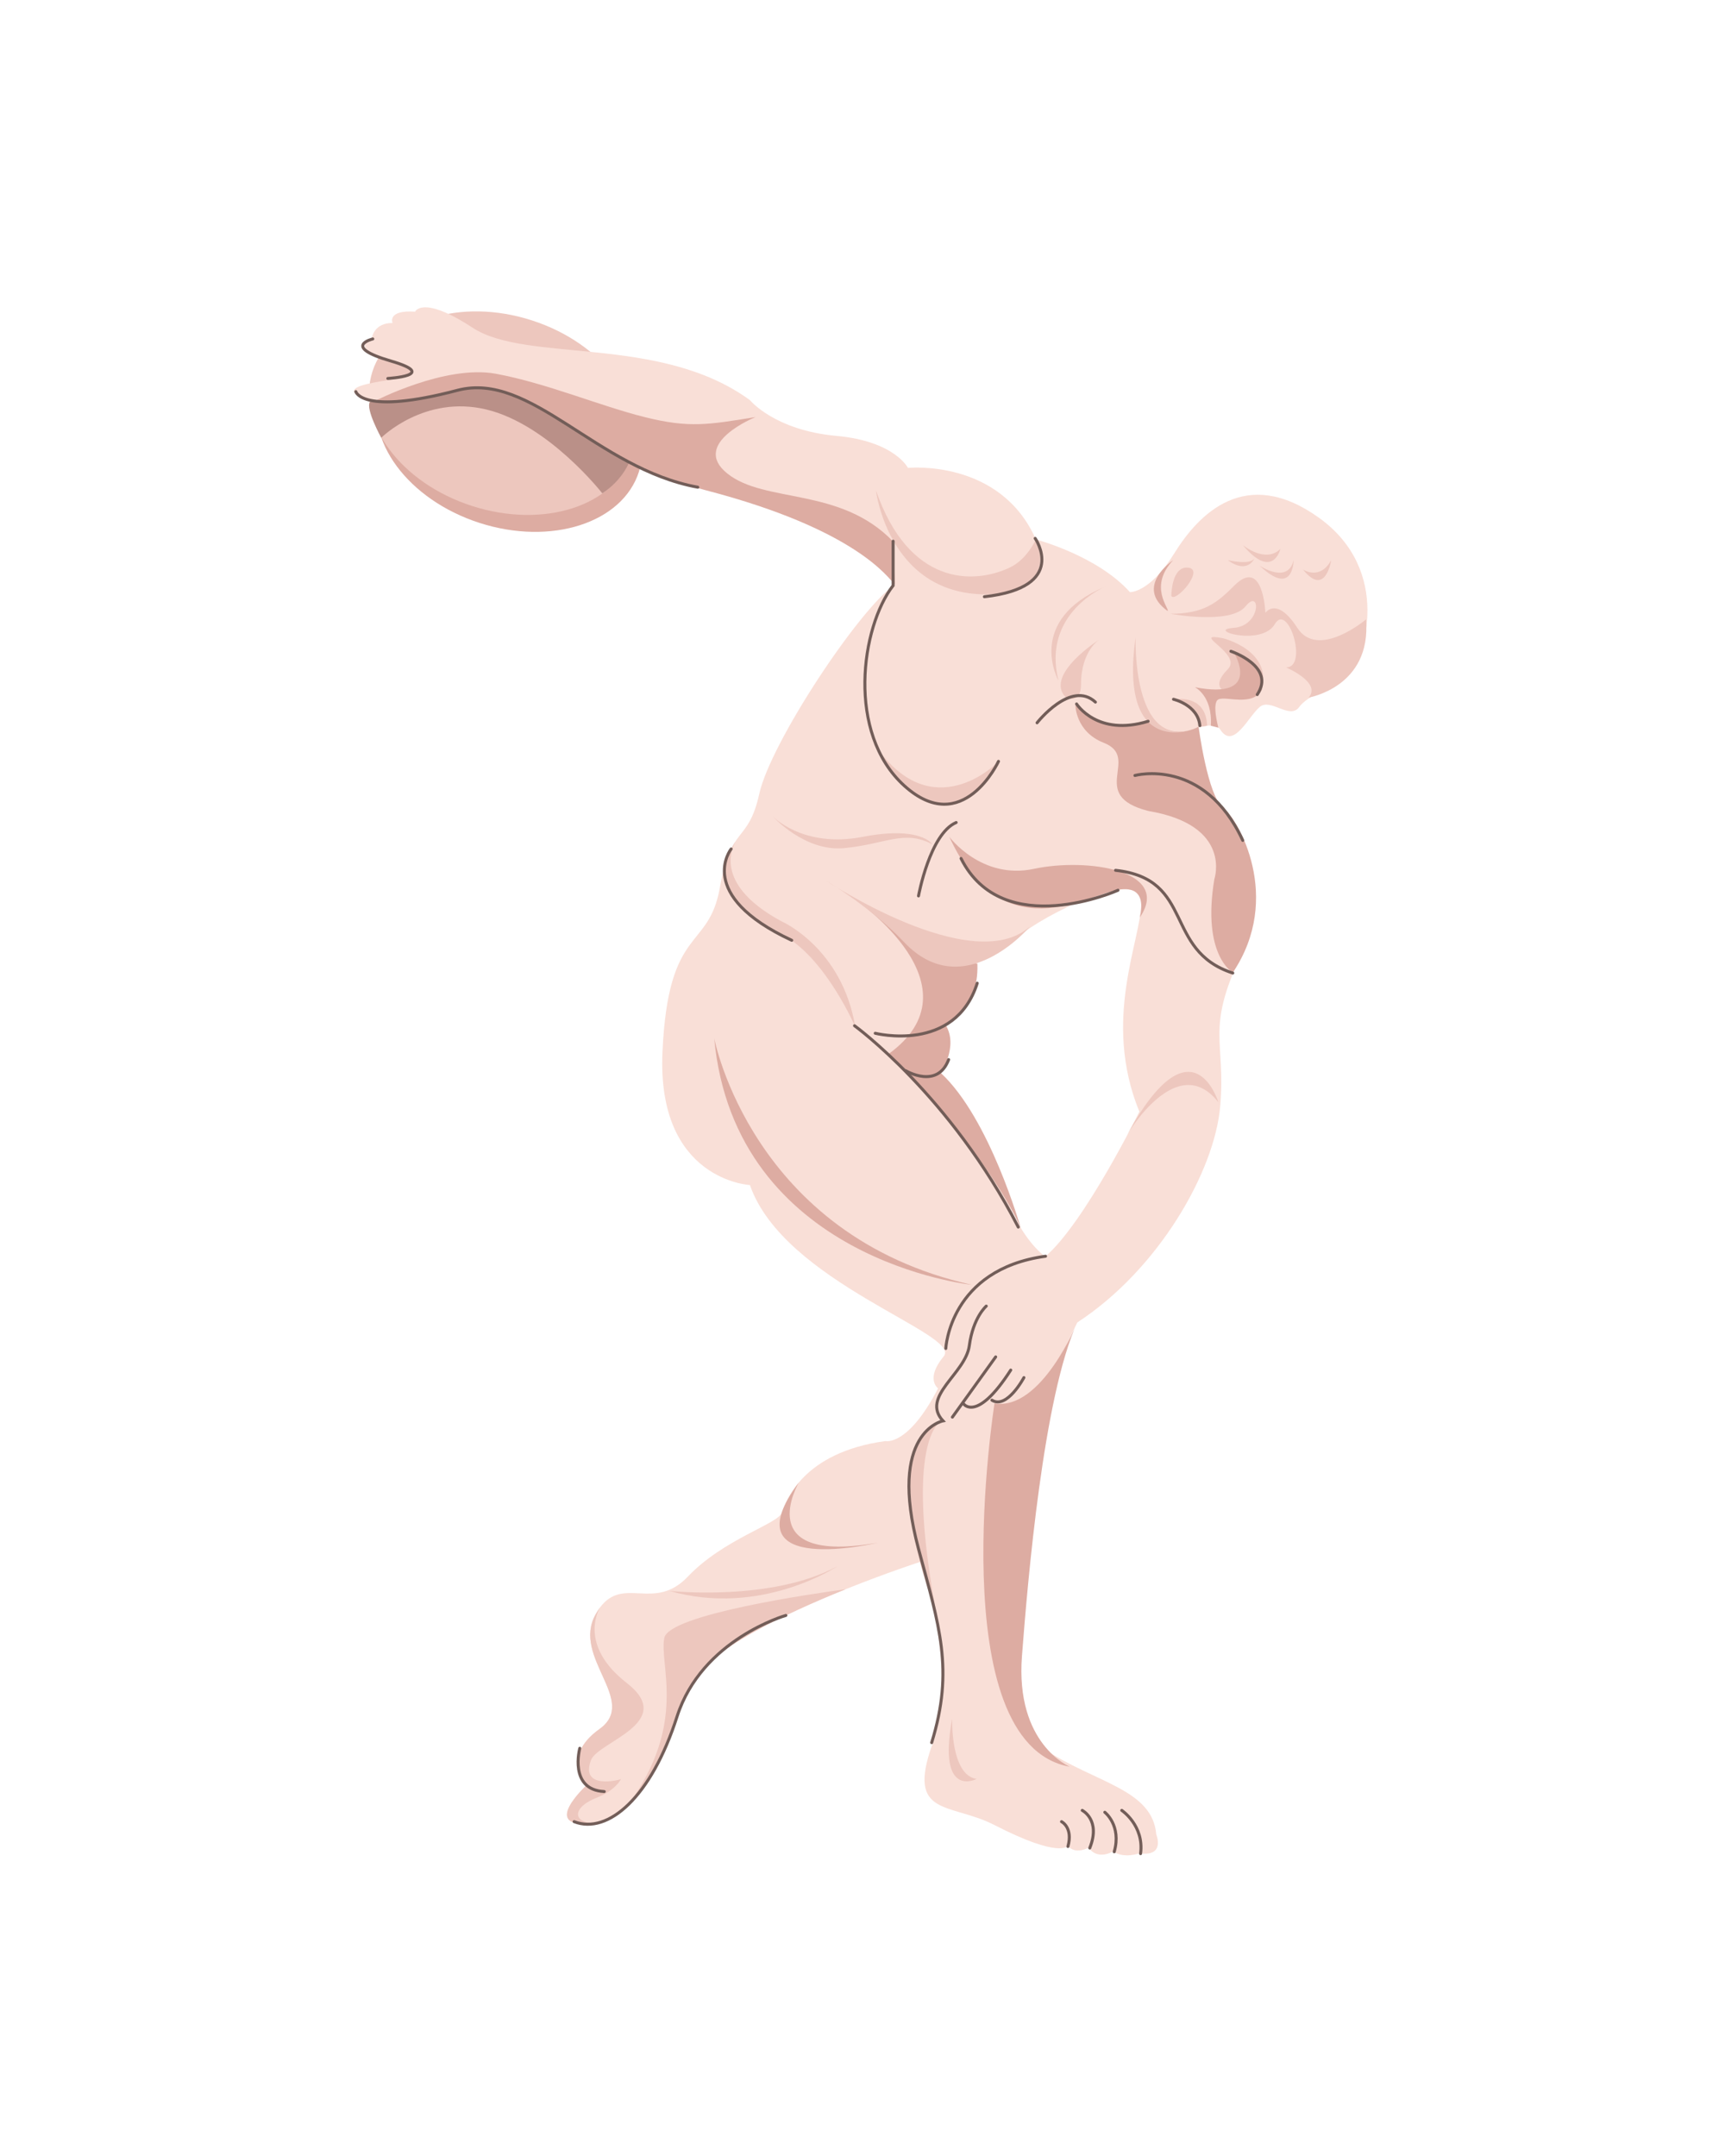 <svg xmlns="http://www.w3.org/2000/svg" xmlns:xlink="http://www.w3.org/1999/xlink" width="1080" zoomAndPan="magnify" viewBox="0 0 810 1012.5" height="1350" preserveAspectRatio="xMidYMid meet" version="1.0"><defs><clipPath id="ca8f63f710"><path d="M 478 835 L 522 835 L 522 874.188 L 478 874.188 Z M 478 835 " clip-rule="nonzero"/></clipPath><clipPath id="dc116d8a2d"><path d="M 488 830 L 534 830 L 534 874.188 L 488 874.188 Z M 488 830 " clip-rule="nonzero"/></clipPath><clipPath id="23aa24f865"><path d="M 498 831 L 544 831 L 544 874.188 L 498 874.188 Z M 498 831 " clip-rule="nonzero"/></clipPath><clipPath id="f4ac9b9173"><path d="M 506 830 L 556 830 L 556 874.188 L 506 874.188 Z M 506 830 " clip-rule="nonzero"/></clipPath><clipPath id="52eab8cfad"><path d="M 249 738 L 389 738 L 389 874.188 L 249 874.188 Z M 249 738 " clip-rule="nonzero"/></clipPath><clipPath id="2c37b3e4f3"><path d="M 156.02 139 L 214 139 L 214 198 L 156.02 198 Z M 156.02 139 " clip-rule="nonzero"/></clipPath><clipPath id="f690b4fbed"><path d="M 156.02 162 L 348 162 L 348 249 L 156.02 249 Z M 156.02 162 " clip-rule="nonzero"/></clipPath></defs><path fill="#ddaca2" d="M 300.008 221.566 C 307.754 197.496 286.812 169.211 253.234 158.398 C 219.66 147.582 186.164 158.328 178.422 182.402 C 170.68 206.477 191.621 234.758 225.195 245.574 C 258.77 256.387 292.266 245.641 300.008 221.566 Z M 300.008 221.566 " fill-opacity="1" fill-rule="nonzero"/><path fill="#edc7be" d="M 296.477 213.613 C 304.219 189.539 283.277 161.258 249.703 150.441 C 216.129 139.625 182.633 150.375 174.891 174.445 C 167.145 198.52 188.086 226.801 221.664 237.617 C 255.238 248.434 288.734 237.684 296.477 213.613 Z M 296.477 213.613 " fill-opacity="1" fill-rule="nonzero"/><path fill="#ba9088" d="M 179.012 205.59 C 179.012 205.59 199.328 185.258 228.48 192.332 C 257.629 199.402 282.805 231.668 282.805 231.668 C 282.805 231.668 293.406 225.48 296.938 213.105 C 296.938 213.105 259.836 159.184 173.711 188.797 C 171.504 191.891 179.012 205.59 179.012 205.59 Z M 179.012 205.59 " fill-opacity="1" fill-rule="nonzero"/><path fill="#f9dfd7" d="M 534.996 522.059 C 534.996 522.059 509.379 574.211 490.828 590.125 C 490.828 590.125 477.578 581.285 470.512 555.648 C 463.445 530.012 437.828 508.797 437.828 508.797 C 437.828 508.797 449.312 488.465 444.012 481.395 C 444.012 481.395 458.148 473.438 459.031 450.453 C 459.031 450.453 469.188 448.246 478.906 439.406 C 488.621 430.566 535.879 406.254 535.879 423.934 C 535.879 441.613 517.328 478.742 534.996 522.059 Z M 619.355 243.16 C 584.906 218.41 562.82 241.395 551.34 259.957 C 539.855 278.52 530.578 278.078 530.578 278.078 C 515.121 260.84 486.414 253.328 486.414 253.328 C 469.629 215.316 426.348 219.734 426.348 219.734 C 426.348 219.734 420.074 207.184 392.781 204.707 C 363.629 202.055 352.145 187.91 352.145 187.91 C 309.746 156.973 247.473 170.672 221.855 153.879 C 198.27 138.406 194.914 146.363 194.914 146.363 C 181.664 145.48 184.312 151.668 184.312 151.668 C 175.48 151.668 174.594 158.738 174.594 158.738 C 163.113 164.93 184.312 168.465 192.262 173.77 C 200.211 179.07 156.047 178.543 168.414 186.145 C 179.895 193.215 195.797 180.84 229.363 182.605 C 262.93 184.375 294.906 222.297 344.195 232.996 C 409.562 247.137 420.164 274.543 420.164 274.543 C 403.379 286.035 361.863 348.797 356.562 372.664 C 351.262 396.531 343.312 386.809 338.012 416.863 C 332.711 446.918 313.719 434.102 311.07 494.211 C 308.422 554.324 352.145 556.531 352.145 556.531 C 368.047 602.5 451.965 626.367 443.129 636.977 C 434.297 647.582 440.48 652.004 440.48 652.004 C 426.348 679.406 415.746 676.754 415.746 676.754 C 376.879 682.059 368.93 705.043 367.164 710.348 C 365.395 715.648 339.777 722.723 322.996 740.402 C 307.184 757.02 292.961 739.961 281.746 754.898 C 281.039 755.781 280.418 756.844 279.711 758.082 C 268.23 778.414 300.027 798.746 281.48 812.004 C 262.93 825.266 275.297 838.523 275.297 838.523 C 275.297 838.523 253.211 858.852 277.945 856.203 C 278.828 856.117 279.801 855.941 280.684 855.758 C 286.602 854.52 291.551 851.25 295.965 846.66 C 308.508 833.574 316.02 809.707 324.762 790.789 C 332.094 775.055 368.578 757.816 397.109 746.324 C 416.719 738.457 432.531 733.328 432.531 733.328 C 432.531 733.328 450.195 784.602 437.828 819.078 C 425.461 853.551 446.223 846.391 466.98 857.086 C 497.898 873.004 501.43 866.812 501.43 866.812 C 504.961 871.23 511.145 867.691 511.145 867.691 C 515.562 873.883 522.629 869.465 522.629 869.465 C 527.93 873.004 534.996 870.344 534.996 870.344 C 547.363 872.117 542.945 861.504 542.945 861.504 C 541.18 840.293 514.594 837.375 490.828 821.727 C 462.562 803.164 493.48 646.699 493.48 646.699 L 505.848 621.062 C 543.832 596.312 570.332 550.344 572.98 519.406 C 575.629 488.465 566.09 483.871 582.695 448.688 C 599.039 414.035 582.875 391.051 569.445 373.547 C 565.207 368.066 559.73 342.609 559.73 342.609 C 559.73 342.609 570.332 338.367 572.98 342.609 C 579.164 352.332 586.23 336.422 591.531 332 C 596.652 327.668 605.664 338.188 610.082 332 C 613.789 326.785 625.098 323.16 633.047 316.09 C 640.996 309.016 653.805 267.91 619.355 243.16 Z M 619.355 243.16 " fill-opacity="1" fill-rule="nonzero"/><path fill="#edc7be" d="M 574.305 299.734 C 574.305 299.734 597.715 305.48 592.414 324.043 C 592.414 324.043 583.582 328.465 575.629 324.93 C 575.629 324.93 568.121 322.719 576.512 314.32 C 583.844 306.984 557.965 296.641 574.305 299.734 Z M 574.305 299.734 " fill-opacity="1" fill-rule="nonzero"/><path fill="#ddaca2" d="M 401.91 422.711 C 401.91 422.711 461.238 463.273 417.07 495.098 C 417.07 495.098 463.445 540.621 479.348 576.863 C 479.348 576.863 464.773 525.152 441.805 503.934 C 441.805 503.934 450.195 491.117 444.012 481.395 C 444.012 481.395 459.734 474.5 458.941 452.754 Z M 401.91 422.711 " fill-opacity="1" fill-rule="nonzero"/><path fill="#edc7be" d="M 550.895 328.465 C 550.895 328.465 566.355 325.371 566.797 340.84 L 563.086 341.461 C 563.086 341.461 563.262 332.887 550.895 328.465 Z M 550.895 328.465 " fill-opacity="1" fill-rule="nonzero"/><path fill="#ddaca2" d="M 579.605 306.809 C 579.605 306.809 592.855 328.906 561.055 322.719 C 561.055 322.719 569.445 326.695 568.562 340.84 L 572.098 341.727 C 572.098 341.727 568.918 330.055 572.098 328.465 C 575.629 326.695 587.996 332 592.414 324.043 C 592.414 324.043 594.621 312.996 579.605 306.809 Z M 579.605 306.809 " fill-opacity="1" fill-rule="nonzero"/><path fill="#ddaca2" d="M 548.246 286.918 C 549.484 286.121 538.973 275.602 550.895 263.051 C 550.895 263.051 532.348 275.426 548.246 286.918 Z M 548.246 286.918 " fill-opacity="1" fill-rule="nonzero"/><path fill="#edc7be" d="M 550.012 279.844 C 550.012 279.844 550.012 265.703 557.965 266.586 C 565.914 267.469 551.781 283.383 550.012 279.844 Z M 550.012 279.844 " fill-opacity="1" fill-rule="nonzero"/><path fill="#edc7be" d="M 549.57 288.242 C 549.57 288.242 577.84 293.547 584.906 284.707 C 591.973 275.867 592.414 293.988 579.164 294.875 C 565.914 295.758 592.414 303.715 598.598 293.105 C 604.781 282.496 614.496 313.438 603.898 313.438 C 603.898 313.438 620.68 320.508 614.496 327.582 C 614.496 327.582 644.09 322.719 641.438 290.895 C 641.438 290.895 618.914 309.902 609.195 294.875 C 599.48 279.844 594.18 287.801 594.18 287.801 C 594.18 287.801 593.207 261.371 579.605 274.984 C 571.656 282.941 565.473 288.242 549.57 288.242 Z M 549.57 288.242 " fill-opacity="1" fill-rule="nonzero"/><path fill="#edc7be" d="M 583.582 255.977 C 583.582 255.977 594.18 264.816 601.246 257.746 C 601.246 257.746 597.715 272.773 583.582 255.977 Z M 583.582 255.977 " fill-opacity="1" fill-rule="nonzero"/><path fill="#edc7be" d="M 591.531 265.703 C 591.531 265.703 604.781 274.543 607.43 263.051 C 607.43 263.051 607.43 280.73 591.531 265.703 Z M 591.531 265.703 " fill-opacity="1" fill-rule="nonzero"/><path fill="#edc7be" d="M 576.512 263.051 C 576.512 263.051 587.82 265.789 589.234 261.812 C 589.234 261.812 586.23 270.121 576.512 263.051 Z M 576.512 263.051 " fill-opacity="1" fill-rule="nonzero"/><path fill="#edc7be" d="M 611.848 267.469 C 611.848 267.469 619.797 272.773 625.098 263.051 C 625.098 263.051 622.445 280.73 611.848 267.469 Z M 611.848 267.469 " fill-opacity="1" fill-rule="nonzero"/><path fill="#edc7be" d="M 519.098 275.426 C 519.098 275.426 489.062 287.801 497.012 319.625 C 497.012 319.625 481.113 291.336 519.098 275.426 Z M 519.098 275.426 " fill-opacity="1" fill-rule="nonzero"/><path fill="#edc7be" d="M 516.445 300.176 C 516.445 300.176 489.945 316.973 500.547 327.582 C 500.547 327.582 507.613 331.117 507.613 321.395 C 507.613 305.395 516.445 300.176 516.445 300.176 Z M 516.445 300.176 " fill-opacity="1" fill-rule="nonzero"/><path fill="#ddaca2" d="M 504.961 331.117 C 504.961 331.117 519.184 346.762 541.621 337.66 C 541.621 337.66 548.688 348.355 562.82 341.281 C 562.82 341.281 567.062 373.812 574.305 379.293 C 581.371 384.598 602.57 421.461 578.898 456.73 C 578.898 456.73 564.262 448.73 570.219 412.867 C 570.219 412.867 578.898 387.547 539.297 380.867 C 510.133 373.484 536.137 355.832 518.215 348.797 C 504.961 343.594 504.961 331.117 504.961 331.117 Z M 504.961 331.117 " fill-opacity="1" fill-rule="nonzero"/><path fill="#edc7be" d="M 467.863 358.52 C 467.863 358.52 437.828 388.574 411.328 350.566 C 411.328 350.566 420.164 377.086 445.781 377.969 C 454.438 378.234 465.211 364.707 467.863 358.52 Z M 467.863 358.52 " fill-opacity="1" fill-rule="nonzero"/><path fill="#edc7be" d="M 362.746 383.273 C 362.746 383.273 377.762 400.066 396.312 398.301 C 416.012 396.445 424.578 389.461 437.828 396.531 C 437.828 396.531 432.531 387.691 405.145 392.996 C 376.879 398.477 362.746 383.273 362.746 383.273 Z M 362.746 383.273 " fill-opacity="1" fill-rule="nonzero"/><path fill="#ddaca2" d="M 445.781 392.996 C 445.781 392.996 460.797 413.328 485.531 408.023 C 510.262 402.719 550.453 408.641 535.172 430.918 C 535.172 430.918 540.031 415.184 525.105 417.836 C 510.262 420.398 470.512 446.918 445.781 392.996 Z M 445.781 392.996 " fill-opacity="1" fill-rule="nonzero"/><path fill="#edc7be" d="M 387.48 413.328 C 387.48 413.328 456.379 459.293 483.586 435.16 C 483.586 435.16 452.582 472.023 424.578 442.5 C 408.68 425.703 387.48 413.328 387.48 413.328 Z M 387.48 413.328 " fill-opacity="1" fill-rule="nonzero"/><path fill="#edc7be" d="M 411.328 230.344 C 411.328 230.344 417.512 282.496 467.863 278.961 C 467.863 278.961 496.129 277.195 486.414 253.328 C 486.414 253.328 482.352 262.695 474.047 266.586 C 456.91 274.629 426.789 274.895 411.328 230.344 Z M 411.328 230.344 " fill-opacity="1" fill-rule="nonzero"/><path fill="#ddaca2" d="M 354.797 195.867 C 354.797 195.867 323.879 208.242 341.547 222.387 C 359.211 236.531 394.547 228.574 419.281 254.211 L 420.164 274.543 C 417.07 271.359 402.145 248.73 331.828 230.344 C 282.805 217.523 269.289 197.988 241.289 185.703 C 219.203 175.977 201.539 191.891 175.832 188.441 C 175.832 188.441 209.047 171.117 232.895 175.535 C 256.746 179.957 282.008 190.738 302.68 195.867 C 323.879 201.172 332.715 199.402 354.797 195.867 Z M 354.797 195.867 " fill-opacity="1" fill-rule="nonzero"/><path stroke-linecap="round" transform="matrix(0.703, 0, 0, 0.703, 160.869, 130.858)" fill="none" stroke-linejoin="miter" d="M 438.106 322.467 C 438.106 322.467 414.226 374.001 375.255 338.808 C 336.29 303.609 346.345 232.657 367.718 205.001 L 367.718 175.401 " stroke="#725d58" stroke-width="2" stroke-opacity="1" stroke-miterlimit="10"/><path fill="#edc7be" d="M 346.316 393.793 C 346.316 393.793 330.945 413.328 367.164 432.773 C 367.164 432.773 395.43 445.152 401.613 482.277 C 401.613 482.277 388.363 451.34 368.93 439.848 C 353.914 431.008 328.121 420.223 346.316 393.793 Z M 346.316 393.793 " fill-opacity="1" fill-rule="nonzero"/><path fill="#ddaca2" d="M 335.363 487.582 C 335.363 487.582 353.031 580.398 456.379 603.383 C 456.379 603.383 345.078 591.891 335.363 487.582 Z M 335.363 487.582 " fill-opacity="1" fill-rule="nonzero"/><path stroke-linecap="round" transform="matrix(0.703, 0, 0, 0.703, 160.869, 130.858)" fill="none" stroke-linejoin="miter" d="M 469.528 653.053 C 405.427 661.851 402.909 714.647 402.909 714.647 " stroke="#725d58" stroke-width="2" stroke-opacity="1" stroke-miterlimit="10"/><path fill="#edc7be" d="M 529.344 532.754 C 529.344 532.754 552.664 492.887 572.098 517.637 C 572.098 517.637 559.906 477.062 529.344 532.754 Z M 529.344 532.754 " fill-opacity="1" fill-rule="nonzero"/><path fill="#ddaca2" d="M 375.113 696.203 C 375.113 696.203 352.145 735.098 412.215 724.488 C 412.215 724.488 341.547 741.285 375.113 696.203 Z M 375.113 696.203 " fill-opacity="1" fill-rule="nonzero"/><path fill="#edc7be" d="M 441.363 667.914 C 441.363 667.914 424.578 676.754 439.598 757.199 C 439.598 757.199 409.562 682.059 441.363 667.914 Z M 441.363 667.914 " fill-opacity="1" fill-rule="nonzero"/><path fill="#ddaca2" d="M 505.848 621.062 C 505.848 621.062 489.062 662.609 466.98 659.074 C 466.98 659.074 441.715 818.723 502.312 829.684 C 502.312 829.684 476.695 819.078 479.875 777.707 C 482.613 741.992 489.945 655.539 505.848 621.062 Z M 505.848 621.062 " fill-opacity="1" fill-rule="nonzero"/><path stroke-linecap="round" transform="matrix(0.703, 0, 0, 0.703, 160.869, 130.858)" fill="none" stroke-linejoin="miter" d="M 555.002 280.986 C 555.002 280.986 571.345 284.758 572.601 298.583 " stroke="#725d58" stroke-width="2" stroke-opacity="1" stroke-miterlimit="10"/><path stroke-linecap="round" transform="matrix(0.703, 0, 0, 0.703, 160.869, 130.858)" fill="none" stroke-linejoin="miter" d="M 517.927 408.567 C 517.927 408.567 441.002 442.999 413.092 387.327 " stroke="#725d58" stroke-width="2" stroke-opacity="1" stroke-miterlimit="10"/><path stroke-linecap="round" transform="matrix(0.703, 0, 0, 0.703, 160.869, 130.858)" fill="none" stroke-linejoin="miter" d="M 384.683 412.338 C 384.683 412.338 392.225 370.858 409.824 363.32 " stroke="#725d58" stroke-width="2" stroke-opacity="1" stroke-miterlimit="10"/><g clip-path="url(#ca8f63f710)"><path stroke-linecap="round" transform="matrix(0.703, 0, 0, 0.703, 160.869, 130.858)" fill="none" stroke-linejoin="miter" d="M 480.217 1030.769 C 480.217 1030.769 488.011 1034.551 484.486 1047.371 " stroke="#725d58" stroke-width="2" stroke-opacity="1" stroke-miterlimit="10"/></g><g clip-path="url(#dc116d8a2d)"><path stroke-linecap="round" transform="matrix(0.703, 0, 0, 0.703, 160.869, 130.858)" fill="none" stroke-linejoin="miter" d="M 494.042 1023.231 C 494.042 1023.231 506.61 1029.519 499.072 1048.371 " stroke="#725d58" stroke-width="2" stroke-opacity="1" stroke-miterlimit="10"/></g><g clip-path="url(#23aa24f865)"><path stroke-linecap="round" transform="matrix(0.703, 0, 0, 0.703, 160.869, 130.858)" fill="none" stroke-linejoin="miter" d="M 509.128 1024.492 C 509.128 1024.492 520.439 1033.291 515.409 1050.893 " stroke="#725d58" stroke-width="2" stroke-opacity="1" stroke-miterlimit="10"/></g><g clip-path="url(#f4ac9b9173)"><path stroke-linecap="round" transform="matrix(0.703, 0, 0, 0.703, 160.869, 130.858)" fill="none" stroke-linejoin="miter" d="M 520.439 1023.231 C 520.439 1023.231 535.52 1033.291 533.007 1052.143 " stroke="#725d58" stroke-width="2" stroke-opacity="1" stroke-miterlimit="10"/></g><path stroke-linecap="round" transform="matrix(0.703, 0, 0, 0.703, 160.869, 130.858)" fill="none" stroke-linejoin="miter" d="M 429.935 686.363 C 429.935 686.363 421.136 693.906 418.623 712.758 C 416.111 731.616 385.944 746.696 401.025 763.037 C 401.025 763.037 363.693 770.203 384.683 848.51 C 398.512 900.05 408.568 928.961 393.482 977.979 " stroke="#725d58" stroke-width="2" stroke-opacity="1" stroke-miterlimit="10"/><path stroke-linecap="round" transform="matrix(0.703, 0, 0, 0.703, 160.869, 130.858)" fill="none" stroke-linejoin="miter" d="M 436.221 720.301 L 407.311 760.527 " stroke="#725d58" stroke-width="2" stroke-opacity="1" stroke-miterlimit="10"/><path stroke-linecap="round" transform="matrix(0.703, 0, 0, 0.703, 160.869, 130.858)" fill="none" stroke-linejoin="miter" d="M 414.854 751.723 C 414.854 751.723 423.654 764.293 446.277 729.099 " stroke="#725d58" stroke-width="2" stroke-opacity="1" stroke-miterlimit="10"/><path stroke-linecap="round" transform="matrix(0.703, 0, 0, 0.703, 160.869, 130.858)" fill="none" stroke-linejoin="miter" d="M 455.076 734.126 C 455.076 734.126 443.764 755.494 433.709 749.212 " stroke="#725d58" stroke-width="2" stroke-opacity="1" stroke-miterlimit="10"/><path fill="#edc7be" d="M 533.23 299.293 C 533.23 299.293 531.465 351.449 559.73 342.609 C 559.73 342.609 525.281 355.867 533.23 299.293 Z M 533.23 299.293 " fill-opacity="1" fill-rule="nonzero"/><path stroke-linecap="round" transform="matrix(0.703, 0, 0, 0.703, 160.869, 130.858)" fill="none" stroke-linejoin="miter" d="M 463.875 296.7 C 463.875 296.7 486.499 267.789 502.841 282.875 " stroke="#725d58" stroke-width="2" stroke-opacity="1" stroke-miterlimit="10"/><path stroke-linecap="round" transform="matrix(0.703, 0, 0, 0.703, 160.869, 130.858)" fill="none" stroke-linejoin="miter" d="M 462.619 173.512 C 462.619 173.512 485.242 206.195 428.679 212.483 " stroke="#725d58" stroke-width="2" stroke-opacity="1" stroke-miterlimit="10"/><path stroke-linecap="round" transform="matrix(0.703, 0, 0, 0.703, 160.869, 130.858)" fill="none" stroke-linejoin="miter" d="M 259.52 381 C 259.52 381 235.04 411.75 299.998 441.999 " stroke="#725d58" stroke-width="2" stroke-opacity="1" stroke-miterlimit="10"/><path fill="#edc7be" d="M 314.34 747.121 C 314.34 747.121 362.305 752.336 393.223 735.539 C 393.223 735.539 357.359 759.496 314.34 747.121 Z M 314.34 747.121 " fill-opacity="1" fill-rule="nonzero"/><path fill="#edc7be" d="M 277.504 826.59 C 272.203 840.738 291.285 835.871 291.637 835.426 C 291.371 835.871 288.988 840.738 280.152 844.266 C 266.816 849.578 270.172 857.355 280.684 855.758 C 279.801 855.941 278.918 856.117 277.945 856.203 C 253.211 858.852 275.297 838.523 275.297 838.523 C 275.297 838.523 262.93 825.266 281.48 812.004 C 300.027 798.746 268.23 778.414 279.711 758.082 C 280.418 756.934 281.039 755.871 281.746 754.898 C 279.977 757.992 272.91 773.727 294.289 790.348 C 318.137 808.91 280.773 817.926 277.504 826.59 Z M 277.504 826.59 " fill-opacity="1" fill-rule="nonzero"/><path fill="#edc7be" d="M 397.109 746.324 C 368.578 757.816 332.094 775.055 324.762 790.789 C 315.93 809.707 308.508 833.574 295.965 846.66 L 294.992 847.539 C 323.086 809.266 309.305 781.508 311.953 769.133 C 314.34 758.082 382.711 748.27 397.109 746.324 Z M 397.109 746.324 " fill-opacity="1" fill-rule="nonzero"/><path fill="#edc7be" d="M 447.105 807.141 C 447.105 807.141 446.223 833.664 458.59 835.426 C 458.59 835.426 440.039 845.152 447.105 807.141 Z M 447.105 807.141 " fill-opacity="1" fill-rule="nonzero"/><path stroke-linecap="round" transform="matrix(0.703, 0, 0, 0.703, 160.869, 130.858)" fill="none" stroke-linejoin="miter" d="M 341.948 499.072 C 341.948 499.072 406.055 545.579 451.307 633.568 " stroke="#725d58" stroke-width="2" stroke-opacity="1" stroke-miterlimit="10"/><path stroke-linecap="round" transform="matrix(0.703, 0, 0, 0.703, 160.869, 130.858)" fill="none" stroke-linejoin="miter" d="M 355.772 504.098 C 355.772 504.098 408.946 517.674 423.904 470.666 " stroke="#725d58" stroke-width="2" stroke-opacity="1" stroke-miterlimit="10"/><path stroke-linecap="round" transform="matrix(0.703, 0, 0, 0.703, 160.869, 130.858)" fill="none" stroke-linejoin="miter" d="M 376.139 529.116 C 376.139 529.116 397.256 541.808 404.793 521.701 " stroke="#725d58" stroke-width="2" stroke-opacity="1" stroke-miterlimit="10"/><path stroke-linecap="round" transform="matrix(0.703, 0, 0, 0.703, 160.869, 130.858)" fill="none" stroke-linejoin="miter" d="M 490.273 284.13 C 490.273 284.13 504.097 306.126 538.038 295.694 " stroke="#725d58" stroke-width="2" stroke-opacity="1" stroke-miterlimit="10"/><path stroke-linecap="round" transform="matrix(0.703, 0, 0, 0.703, 160.869, 130.858)" fill="none" stroke-linejoin="miter" d="M 529.238 331.893 C 529.238 331.893 575.241 319.323 601.261 375.257 " stroke="#725d58" stroke-width="2" stroke-opacity="1" stroke-miterlimit="10"/><path stroke-linecap="round" transform="matrix(0.703, 0, 0, 0.703, 160.869, 130.858)" fill="none" stroke-linejoin="miter" d="M 594.602 463.878 C 548.093 448.792 569.46 401.03 516.293 395.247 " stroke="#725d58" stroke-width="2" stroke-opacity="1" stroke-miterlimit="10"/><path stroke-linecap="round" transform="matrix(0.703, 0, 0, 0.703, 160.869, 130.858)" fill="none" stroke-linejoin="miter" d="M 593.345 248.931 C 593.345 248.931 623.512 258.99 610.944 277.842 " stroke="#725d58" stroke-width="2" stroke-opacity="1" stroke-miterlimit="10"/><path stroke-linecap="round" transform="matrix(0.703, 0, 0, 0.703, 160.869, 130.858)" fill="none" stroke-linejoin="miter" d="M 158.427 981.751 C 158.427 981.751 150.884 1009.412 174.769 1010.662 " stroke="#725d58" stroke-width="2" stroke-opacity="1" stroke-miterlimit="10"/><g clip-path="url(#52eab8cfad)"><path stroke-linecap="round" transform="matrix(0.703, 0, 0, 0.703, 160.869, 130.858)" fill="none" stroke-linejoin="miter" d="M 296.068 893.007 C 296.068 893.007 240.004 908.848 223.412 960.51 C 206.192 1014.428 177.281 1039.573 154.658 1030.769 " stroke="#725d58" stroke-width="2" stroke-opacity="1" stroke-miterlimit="10"/></g><g clip-path="url(#2c37b3e4f3)"><path stroke-linecap="round" transform="matrix(0.703, 0, 0, 0.703, 160.869, 130.858)" fill="none" stroke-linejoin="miter" d="M 30.219 66.672 C 30.219 66.672 65.288 64.661 32.103 54.98 C -1.082 45.304 20.163 40.277 20.163 40.277 " stroke="#725d58" stroke-width="2" stroke-opacity="1" stroke-miterlimit="10"/></g><g clip-path="url(#f690b4fbed)"><path stroke-linecap="round" transform="matrix(0.703, 0, 0, 0.703, 160.869, 130.858)" fill="none" stroke-linejoin="miter" d="M 8.846 75.47 C 8.846 75.47 12.87 91.434 76.727 74.593 C 125.748 61.645 169.739 127.005 237.242 139.325 " stroke="#725d58" stroke-width="2" stroke-opacity="1" stroke-miterlimit="10"/></g></svg>